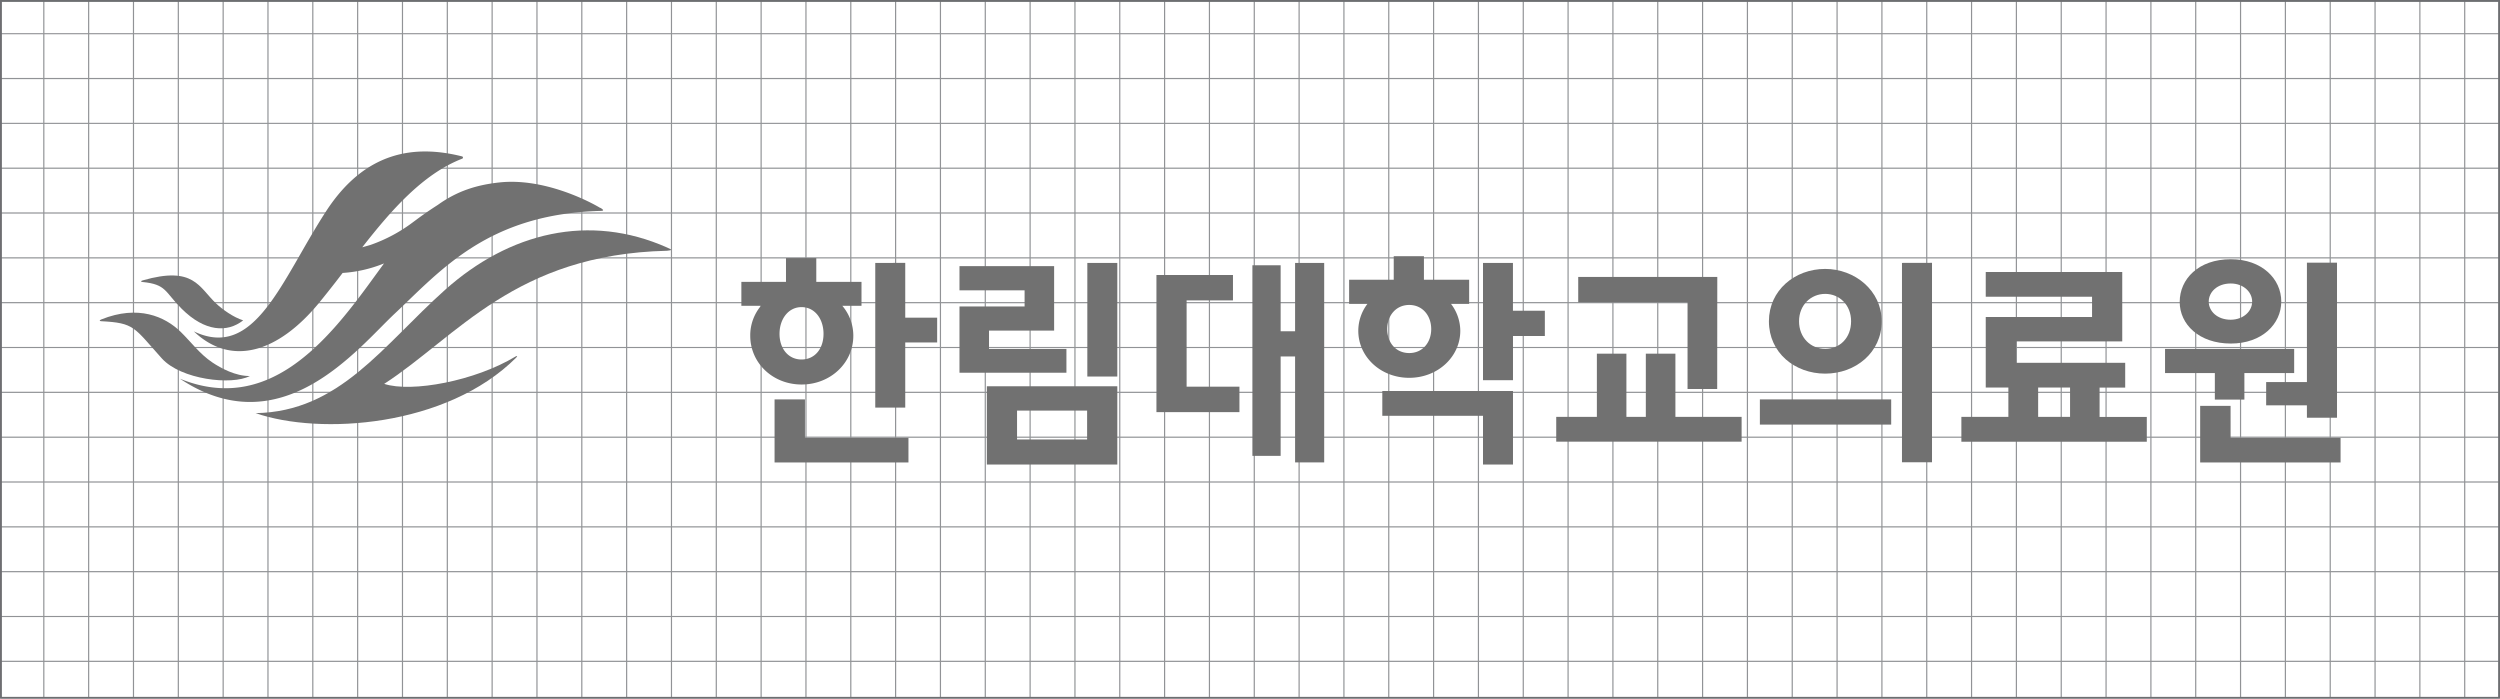 <svg xmlns="http://www.w3.org/2000/svg" xmlns:xlink="http://www.w3.org/1999/xlink" viewBox="0 0 1050.49 293.56"><defs><style>.cls-1,.cls-3,.cls-5,.cls-6{fill:none;}.cls-2{clip-path:url(#clip-path);}.cls-3{stroke:#919396;}.cls-3,.cls-5,.cls-6{stroke-miterlimit:10;}.cls-3,.cls-6{stroke-width:0.5px;}.cls-4{fill:#717171;}.cls-5,.cls-6{stroke:#6d6e71;}.cls-5{stroke-width:0.75px;}</style><clipPath id="clip-path"><rect class="cls-1" x="0.38" y="0.38" width="1049.74" height="292.81"/></clipPath></defs><g id="hi"><g class="cls-2"><line class="cls-3" x1="18.41" y1="-217.74" x2="18.41" y2="1432.85"/><line class="cls-3" x1="37.25" y1="-217.74" x2="37.25" y2="1432.85"/><line class="cls-3" x1="56.09" y1="-217.74" x2="56.09" y2="1432.85"/><line class="cls-3" x1="74.93" y1="-217.74" x2="74.93" y2="1432.85"/><line class="cls-3" x1="93.77" y1="-217.74" x2="93.77" y2="1432.85"/><line class="cls-3" x1="112.6" y1="-217.74" x2="112.6" y2="1432.85"/><line class="cls-3" x1="131.44" y1="-217.74" x2="131.44" y2="1432.85"/><line class="cls-3" x1="150.28" y1="-217.74" x2="150.28" y2="1432.85"/><line class="cls-3" x1="169.12" y1="-217.74" x2="169.12" y2="1432.85"/><line class="cls-3" x1="187.96" y1="-217.74" x2="187.96" y2="1432.85"/><line class="cls-3" x1="206.79" y1="-217.74" x2="206.79" y2="1432.85"/><line class="cls-3" x1="225.63" y1="-217.74" x2="225.63" y2="1432.85"/><line class="cls-3" x1="244.47" y1="-217.74" x2="244.47" y2="1432.85"/><line class="cls-3" x1="263.31" y1="-217.74" x2="263.31" y2="1432.85"/><line class="cls-3" x1="282.15" y1="-217.74" x2="282.15" y2="1432.85"/><line class="cls-3" x1="300.98" y1="-217.74" x2="300.98" y2="1432.85"/><line class="cls-3" x1="319.82" y1="-217.74" x2="319.82" y2="1432.85"/><line class="cls-3" x1="338.66" y1="-217.74" x2="338.66" y2="1432.85"/><line class="cls-3" x1="357.5" y1="-217.74" x2="357.5" y2="1432.85"/><line class="cls-3" x1="376.33" y1="-217.74" x2="376.33" y2="1432.85"/><line class="cls-3" x1="395.17" y1="-217.74" x2="395.17" y2="1432.85"/><line class="cls-3" x1="414.01" y1="-217.74" x2="414.01" y2="1432.85"/><line class="cls-3" x1="432.85" y1="-217.74" x2="432.85" y2="1432.85"/><line class="cls-3" x1="451.69" y1="-217.74" x2="451.69" y2="1432.85"/><line class="cls-3" x1="470.52" y1="-217.74" x2="470.52" y2="1432.85"/><line class="cls-3" x1="489.36" y1="-217.74" x2="489.36" y2="1432.85"/><line class="cls-3" x1="508.2" y1="-217.74" x2="508.2" y2="1432.85"/><line class="cls-3" x1="527.04" y1="-217.74" x2="527.04" y2="1432.85"/><line class="cls-3" x1="545.88" y1="-217.74" x2="545.88" y2="1432.85"/><line class="cls-3" x1="564.71" y1="-217.74" x2="564.71" y2="1432.85"/><line class="cls-3" x1="583.55" y1="-217.74" x2="583.55" y2="1432.85"/><line class="cls-3" x1="602.39" y1="-217.74" x2="602.39" y2="1432.85"/><line class="cls-3" x1="621.23" y1="-217.74" x2="621.23" y2="1432.85"/><line class="cls-3" x1="640.07" y1="-217.74" x2="640.07" y2="1432.85"/><line class="cls-3" x1="658.9" y1="-217.74" x2="658.9" y2="1432.85"/><line class="cls-3" x1="677.74" y1="-217.74" x2="677.74" y2="1432.85"/><line class="cls-3" x1="696.58" y1="-217.74" x2="696.58" y2="1432.85"/><line class="cls-3" x1="715.42" y1="-217.74" x2="715.42" y2="1432.85"/><line class="cls-3" x1="734.26" y1="-217.74" x2="734.26" y2="1432.85"/><line class="cls-3" x1="753.09" y1="-217.74" x2="753.09" y2="1432.85"/><line class="cls-3" x1="771.93" y1="-217.74" x2="771.93" y2="1432.85"/><line class="cls-3" x1="790.77" y1="-217.74" x2="790.77" y2="1432.85"/><line class="cls-3" x1="809.61" y1="-217.74" x2="809.61" y2="1432.85"/><line class="cls-3" x1="828.44" y1="-217.74" x2="828.44" y2="1432.85"/><line class="cls-3" x1="847.28" y1="-217.74" x2="847.28" y2="1432.85"/><line class="cls-3" x1="866.12" y1="-217.74" x2="866.12" y2="1432.85"/><line class="cls-3" x1="884.96" y1="-217.74" x2="884.96" y2="1432.85"/><line class="cls-3" x1="903.8" y1="-217.74" x2="903.8" y2="1432.85"/><line class="cls-3" x1="922.63" y1="-217.74" x2="922.63" y2="1432.85"/><line class="cls-3" x1="941.47" y1="-217.74" x2="941.47" y2="1432.85"/><line class="cls-3" x1="960.31" y1="-217.74" x2="960.31" y2="1432.85"/><line class="cls-3" x1="979.15" y1="-217.74" x2="979.15" y2="1432.85"/><line class="cls-3" x1="997.99" y1="-217.74" x2="997.99" y2="1432.85"/><line class="cls-3" x1="1016.82" y1="-217.74" x2="1016.82" y2="1432.85"/><line class="cls-3" x1="1035.66" y1="-217.74" x2="1035.66" y2="1432.85"/><line class="cls-3" x1="1550.13" y1="14.16" x2="-100.46" y2="14.16"/><line class="cls-3" x1="1550.13" y1="33" x2="-100.46" y2="33"/><line class="cls-3" x1="1550.13" y1="51.84" x2="-100.46" y2="51.84"/><line class="cls-3" x1="1550.13" y1="70.67" x2="-100.46" y2="70.67"/><line class="cls-3" x1="1550.13" y1="89.51" x2="-100.46" y2="89.51"/><line class="cls-3" x1="1550.13" y1="108.35" x2="-100.46" y2="108.35"/><line class="cls-3" x1="1550.13" y1="127.19" x2="-100.46" y2="127.19"/><line class="cls-3" x1="1550.13" y1="146.02" x2="-100.46" y2="146.02"/><line class="cls-3" x1="1550.13" y1="164.86" x2="-100.46" y2="164.86"/><line class="cls-3" x1="1550.13" y1="183.7" x2="-100.46" y2="183.7"/><line class="cls-3" x1="1550.13" y1="202.54" x2="-100.46" y2="202.54"/><line class="cls-3" x1="1550.13" y1="221.38" x2="-100.46" y2="221.38"/><line class="cls-3" x1="1550.13" y1="240.21" x2="-100.46" y2="240.21"/><line class="cls-3" x1="1550.13" y1="259.05" x2="-100.46" y2="259.05"/><line class="cls-3" x1="1550.13" y1="277.89" x2="-100.46" y2="277.89"/></g><path class="cls-4" d="M319.76,128.5h-8.24V118.44h18.75v-10H343v10h19V128.5h-8.06a19.39,19.39,0,0,1,4.62,12.6c0,11.41-9.61,20.47-21.74,20.47s-21.57-9.06-21.57-20.47A19.31,19.31,0,0,1,319.76,128.5Zm18.48,39.33V184h43.49v10.33H325.47V167.83Zm-1.44-16.77c5.52,0,9.24-4.44,9.24-10.78s-3.72-11.23-9.24-11.23-9.25,5-9.25,11.23S331.27,151.06,336.8,151.06Zm43.58-40.59v23h13.41V143.9H380.38v27.37h-12.6v-60.8Z"/><path class="cls-4" d="M448.11,146.62v10H403.17V128.78h27.36V122H403.17V111.83h39.77v27.09H415.58v7.7ZM414.67,162.3h54.82v32.89H414.67Zm12.69,10.24v12.13H456.8V172.54Zm42.13-62.07v47.75h-12.6V110.47Z"/><path class="cls-4" d="M520.81,162.48v10.69H485.93V115.55h32.16v10.68H498.61v36.25Zm35.61-52v83.81H544.19V149.79h-6.07v41.77H526.25V111.47h11.87v27.72h6.07V110.47Z"/><path class="cls-4" d="M574.59,127.69h-7.7V117.54h18.75v-9.88h12.69v9.88h19v10.15h-7.62a18.8,18.8,0,0,1,3.9,11.32c0,10.87-9.42,19.75-21.47,19.75s-21.39-8.88-21.39-19.75A18.71,18.71,0,0,1,574.59,127.69Zm48.56,67.5V174.71H580.84V164.29h54.91v30.9Zm-31-46.84c5.62,0,9.24-4.45,9.24-10.07s-3.62-10.14-9.24-10.14-9.25,4.53-9.25,10.14S586.46,148.35,592.17,148.35Zm43.58-37.88v20.11h13.41v10.61H635.75v18.57h-12.6V110.47Z"/><path class="cls-4" d="M671,175.17V148.62h12.41v26.55h8.16V148.62H704v26.55h27.82v10.41H653.92V175.17Zm50.56-11.7H709.1V127.05H663.16V116.36H721.6Z"/><path class="cls-4" d="M794.67,167.83v10.59H739.49V167.83ZM743.29,135c0-13,10.88-22,23.66-22,12.41,0,23.73,9.07,23.73,22,0,13.14-11,22-23.73,22S743.29,148.26,743.29,135Zm34.53,0c0-6.89-4.9-11.51-10.87-11.51s-11,4.62-11,11.51,4.89,11.59,11,11.59S777.82,142,777.82,135Zm34-24.56v83.81H799.2V110.47Z"/><path class="cls-4" d="M824.16,175.17h19.75V162.84H834.4V133.21h44.67v-8.52H834.4V114.28h57.36v29.17H847.18v9H893v10.42H882.24v12.33h19.84v10.41H824.16Zm45.67,0V162.84H856.42v12.33Z"/><path class="cls-4" d="M943.08,156.77v11.15H930.67V156.77H909.74V146.62H964v10.15Zm15.5-30.08c0,9.51-8.16,17.67-21.2,17.67-13.32,0-21.48-8.07-21.48-17.49,0-9.6,7.89-17.94,21.48-17.94C950.42,108.93,958.58,117.18,958.58,126.69ZM937.29,184H983.5v10.33h-59V170.54h12.78Zm9.06-57.26c0-4-3.63-7.62-9-7.62-5.71,0-9.25,3.63-9.25,7.62s3.54,7.61,9.25,7.61C942.72,134.3,946.35,130.77,946.35,126.69Zm23,43.58H952.23v-9.78h17.13V110.38H982v65.15H969.36Z"/><path class="cls-4" d="M59.84,118.49c10.17,1,9.29,4.07,16.53,11.28,9.65,9.61,19.09,10.14,25.81,4.84-4.06-1.25-8.74-4.6-11.34-7.06-7.29-6.87-9.33-15.94-30.89-9.73-1,.28-.73.6-.11.67"/><path class="cls-4" d="M280.43,104.06C247.58,89.41,214,97.69,187,121.81c-26.31,23.52-44.29,51.19-79.59,51.79,27,9.38,80.3,5.86,109.52-23.36.77-.81.18-.71-.32-.43-16.9,10.24-43.66,15.27-55.18,11.49,30.59-19.8,55-54.43,118.85-55.93,2.34-.26,2.25-.37.13-1.31"/><path class="cls-4" d="M105,158c-6,.08-12.15-3.28-15.77-5.7-5.31-3.56-9.06-8.7-13.19-12.74-6.72-6.62-18-11.53-33.41-5.36-.83.33-1,.73-.18.77,14.15.73,13.67,2.44,25.54,15.62,8,8.91,29.42,11.42,37,7.41"/><path class="cls-4" d="M252.2,87.36c-5-3-23.82-12.62-42.14-10.72-9.5,1-17.77,3.5-26.09,9.46-3.93,2.53-6.65,4.44-9,6.21h0l-1.36,1a65.27,65.27,0,0,1-17.92,9.6c-1.34.41-2.53.73-3.47,1,12.3-15.75,25.55-30.81,41.91-37.2a.51.51,0,0,0,0-1c-19.88-5-40.68-2.19-57.07,23-18.67,28.68-29.81,62.89-55.62,50.53,15.94,15.17,35.62,8.61,52.54-11.88,2.38-2.91,4.79-5.94,7.17-9l2.82-3.67a55.39,55.39,0,0,0,17.39-4l-5.57,7.65c-18.5,25.38-43.33,55.84-80.19,40.79,42.55,28.31,74.38-12.4,90.19-27.28,19.57-18.38,39.26-41.93,86.52-43.23,1.07,0,1.84-.17,0-1.28"/><rect class="cls-5" x="0.38" y="0.38" width="1049.74" height="292.81"/><rect class="cls-6" x="0.38" y="0.38" width="1049.74" height="292.81"/></g></svg>